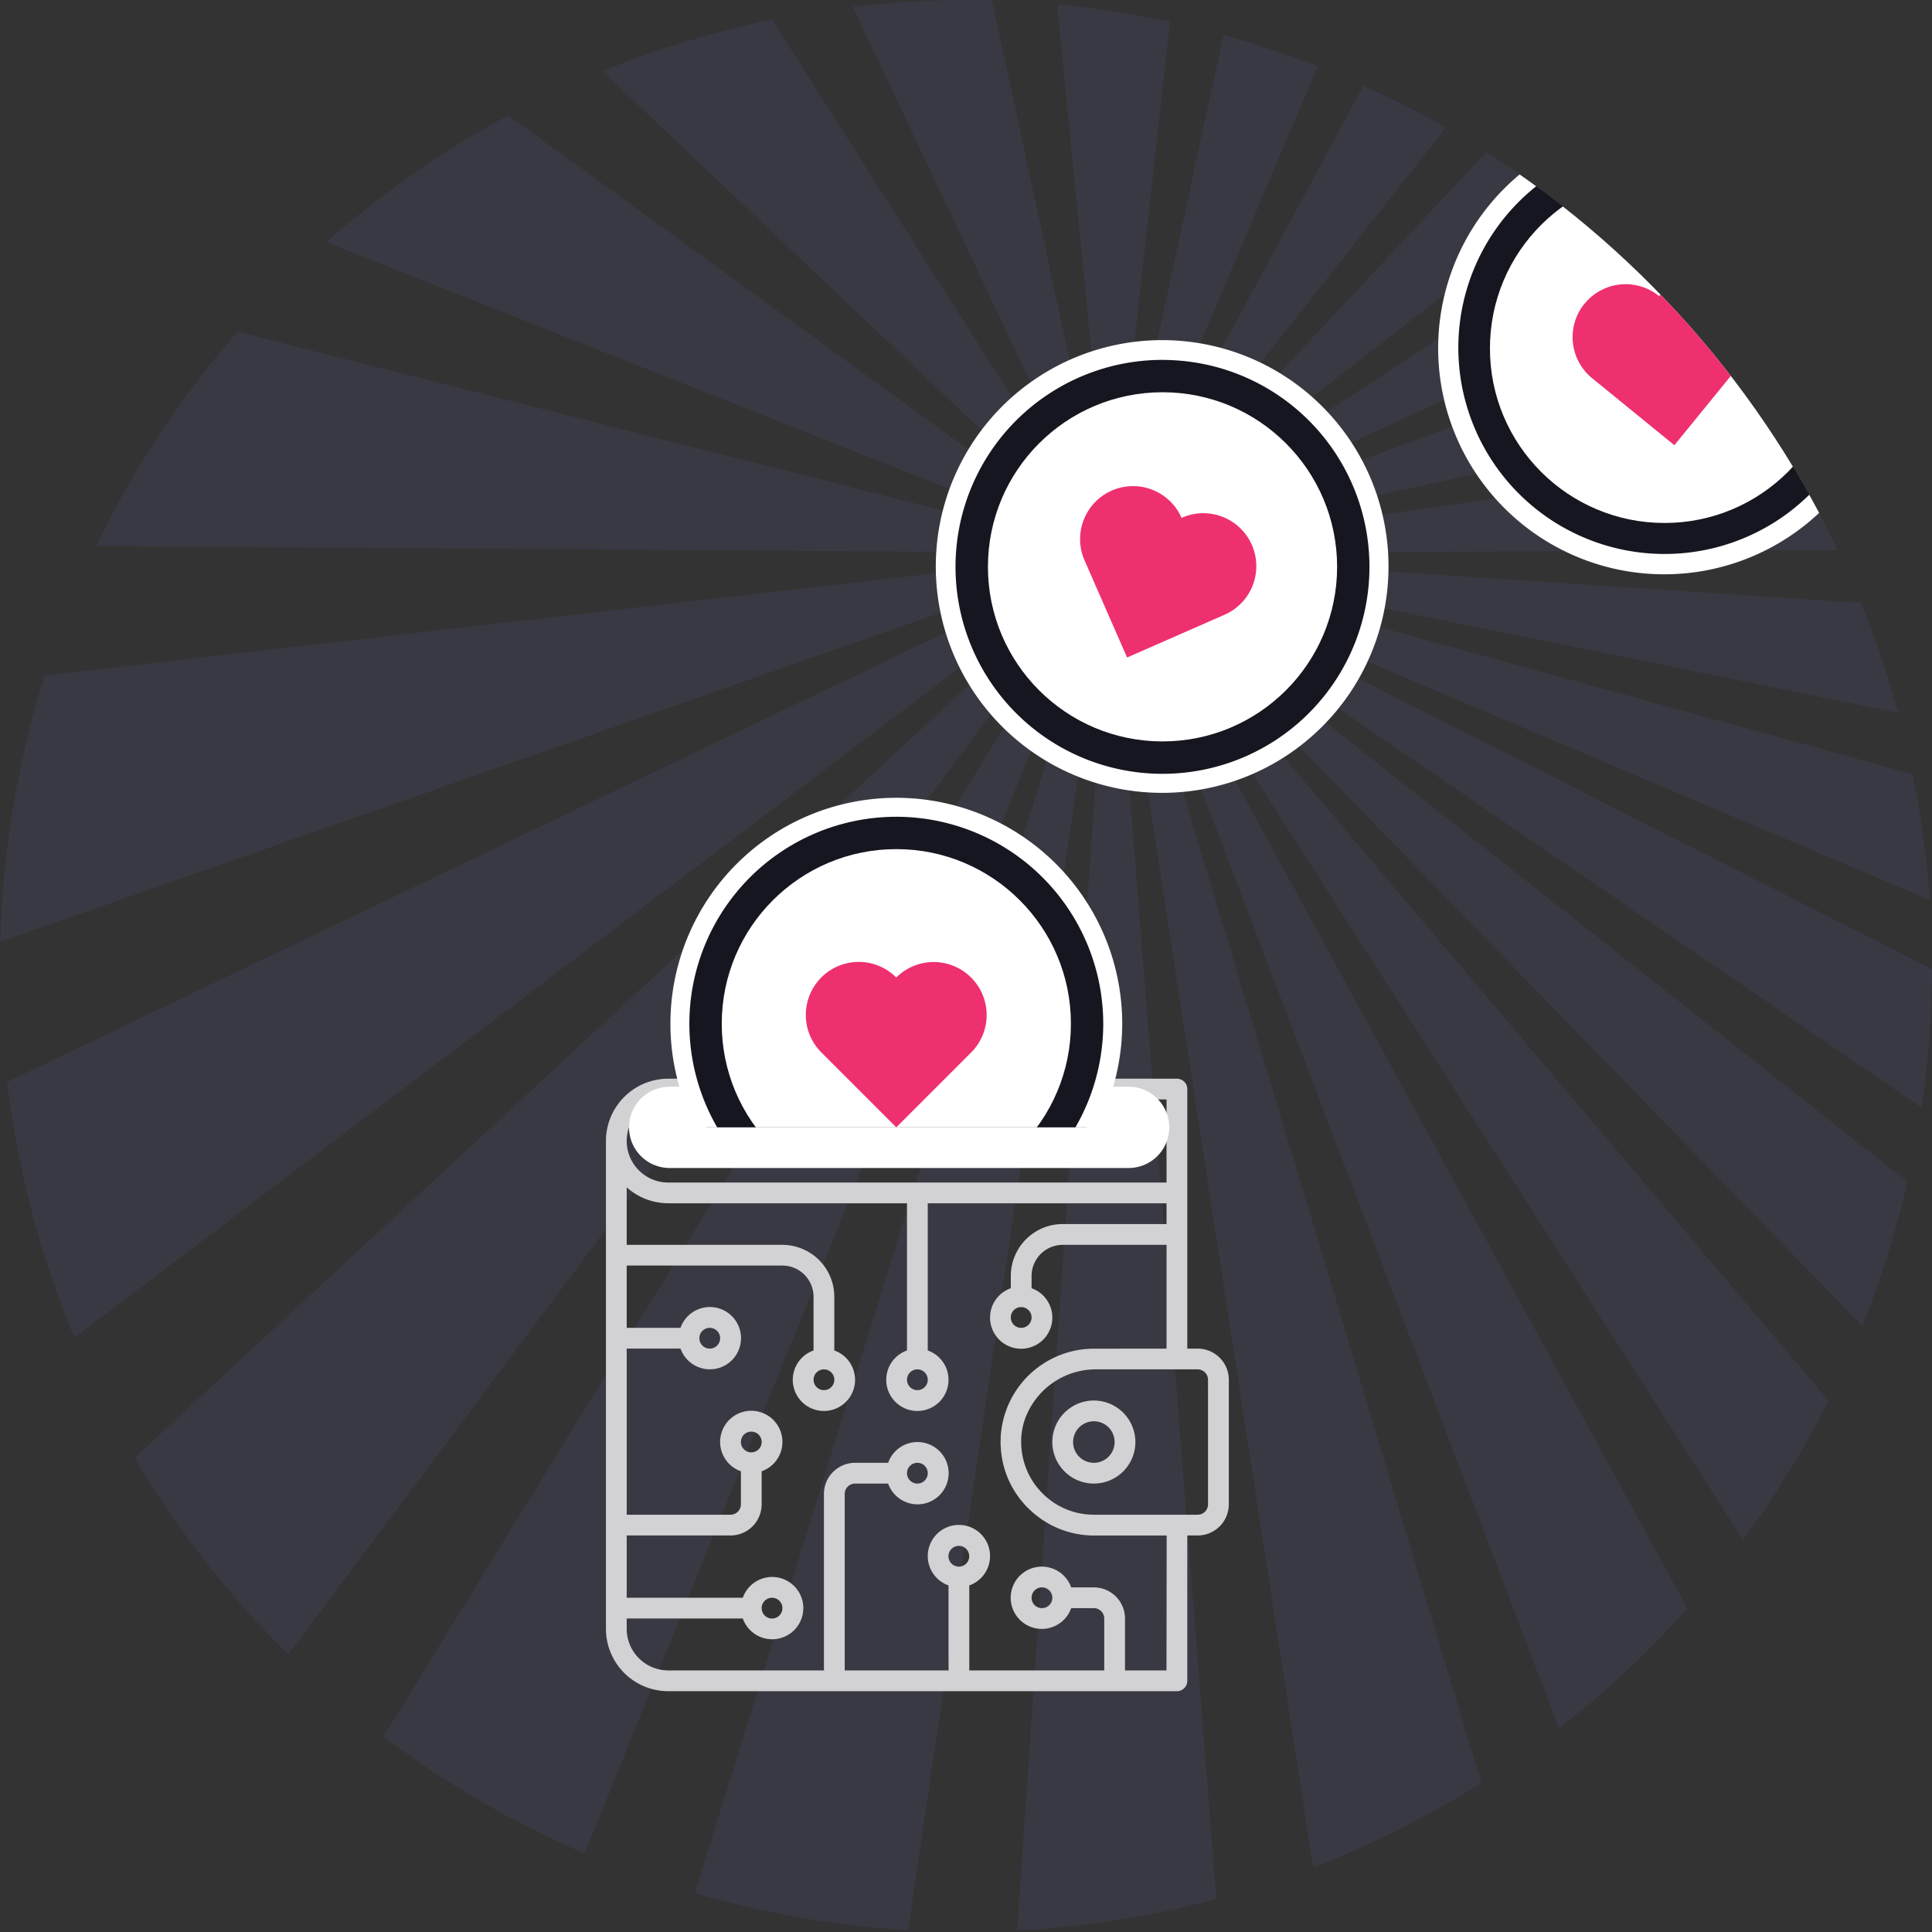 <svg xmlns="http://www.w3.org/2000/svg" xmlns:xlink="http://www.w3.org/1999/xlink" width="150" height="150" viewBox="0 0 150 150">
  <rect x="0" y="0" width="150" height="150" fill="#333333" stroke="none"/>
  <defs>
    <clipPath id="clip-path">
      <path id="Path_1173" data-name="Path 1173" d="M75,0A75,75,0,1,1,0,75,75,75,0,0,1,75,0Z" transform="translate(860 175)" fill="#fff" stroke="#707070" stroke-width="1" opacity="0.4"/>
    </clipPath>
    <clipPath id="clip-path-2">
      <rect id="Rectangle_165" data-name="Rectangle 165" width="375" height="670" transform="translate(2923.159 2727.836)" fill="none"/>
    </clipPath>
    <clipPath id="clip-path-3">
      <rect id="Rectangle_56" data-name="Rectangle 56" width="35.091" height="26.229" fill="none"/>
    </clipPath>
  </defs>
  <g id="Mask_Group_5" data-name="Mask Group 5" transform="translate(-860 -175)" clip-path="url(#clip-path)">
    <g id="Group_103" data-name="Group 103" transform="translate(611 81)">
      <g id="Group_102" data-name="Group 102" transform="translate(-2776.159 -2701.836)" clip-path="url(#clip-path-2)">
        <g id="Group_3" data-name="Group 3">
          <path id="Path_25" data-name="Path 25" d="M2305,3225.121l806.434-386.348-756.54,572.546-49.89-186.2h0Z" fill="#383942"/>
          <path id="Path_26" data-name="Path 26" d="M2291.889,2932.823v192.765h0l819.539-286.815Z" fill="#383942"/>
          <path id="Path_27" data-name="Path 27" d="M2304.989,2833.289l806.436,5.484-756.536-191.681Z" fill="#383942"/>
          <path id="Path_28" data-name="Path 28" d="M2393.3,2554.34l718.125,284.433-621.739-451.368Z" fill="#383942"/>
          <path id="Path_29" data-name="Path 29" d="M2550.8,2307.753l560.628,531.02-424.32-667.324Z" fill="#383942"/>
          <path id="Path_30" data-name="Path 30" d="M2766.753,2110.332l344.677,728.441-177.736-824.822Z" fill="#383942"/>
          <path id="Path_31" data-name="Path 31" d="M3026.445,1975.531l84.984,863.243,101.212-913.131Z" fill="#383942"/>
          <path id="Path_32" data-name="Path 32" d="M3312.175,1912.535l-200.747,926.238,393.512-926.235Z" fill="#383942"/>
          <path id="Path_33" data-name="Path 33" d="M3604.475,1925.639l-493.047,913.134,679.243-863.241Z" fill="#383942"/>
          <path id="Path_34" data-name="Path 34" d="M3883.423,2013.949l-772,824.824,938.933-728.44Z" fill="#383942"/>
          <path id="Path_35" data-name="Path 35" d="M4130.01,2171.447,3111.428,2838.773l1154.885-531.019Z" fill="#383942"/>
          <path id="Path_36" data-name="Path 36" d="M4327.432,2387.4l-1216,451.373L4423.812,2554.34Z" fill="#383942"/>
          <path id="Path_37" data-name="Path 37" d="M4462.233,2647.091l-1350.8,191.682,1400.694-5.486Z" fill="#383942"/>
          <path id="Path_38" data-name="Path 38" d="M4525.228,2932.822l-1413.8-94.049,1413.8,286.813Z" fill="#383942"/>
          <path id="Path_39" data-name="Path 39" d="M4512.125,3225.121l-1400.7-386.348,1350.8,572.543Z" fill="#383942"/>
          <path id="Path_40" data-name="Path 40" d="M4423.815,3504.07l-1312.387-665.3L4327.43,3671Z" fill="#383942"/>
          <path id="Path_41" data-name="Path 41" d="M4266.317,3750.656,3111.428,2838.773,4130.01,3886.959Z" fill="#383942"/>
          <path id="Path_42" data-name="Path 42" d="M4050.364,3948.078l-938.936-1109.3,772,1205.684Z" fill="#383942"/>
          <path id="Path_43" data-name="Path 43" d="M3790.673,4082.88,3111.428,2838.773l493.049,1294Z" fill="#383942"/>
          <path id="Path_44" data-name="Path 44" d="M3504.942,4145.875l-393.514-1307.1,200.75,1307.1Z" fill="#383942"/>
          <path id="Path_45" data-name="Path 45" d="M3212.643,4132.772l-101.215-1294-84.977,1244.1Z" fill="#383942"/>
          <path id="Path_46" data-name="Path 46" d="M2933.694,4044.461l177.734-1205.688-344.672,1109.3Z" fill="#383942"/>
          <path id="Path_47" data-name="Path 47" d="M2687.108,3886.964l424.32-1048.191L2550.8,3750.658Z" fill="#383942"/>
          <path id="Path_48" data-name="Path 48" d="M2489.689,3671.011l621.742-832.238-718.124,665.3Z" fill="#383942"/>
        </g>
      </g>
    </g>
    <g id="Group_911" data-name="Group 911" transform="translate(-762 -31)">
      <g id="wallet" transform="translate(1669.045 285.75)">
        <g id="Group_912" data-name="Group 912" transform="translate(0 4)">
          <g id="Group_911-2" data-name="Group 911" transform="translate(0 0)">
            <path id="Path_1173-2" data-name="Path 1173" d="M45.942,24.956h-.806V4.806A.806.806,0,0,0,44.33,4H4.836A4.841,4.841,0,0,0,0,8.836V46.718a4.841,4.841,0,0,0,4.836,4.836H44.33a.806.806,0,0,0,.806-.806V39.464h.806a2.421,2.421,0,0,0,2.418-2.418V27.374A2.421,2.421,0,0,0,45.942,24.956ZM4.836,5.612H43.524V12.06H4.836a3.224,3.224,0,0,1,0-6.448Zm20.15,21.762a.806.806,0,1,1-.806-.806A.807.807,0,0,1,24.986,27.374ZM27.4,41.882a.806.806,0,1,1,.806-.806A.807.807,0,0,1,27.4,41.882Zm16.12,8.06H40.3v-4.03a2.421,2.421,0,0,0-2.418-2.418h-1.76a2.418,2.418,0,1,0,0,1.612h1.76a.807.807,0,0,1,.806.806v4.03H28.21v-6.6a2.418,2.418,0,1,0-1.612,0v6.6h-8.06V36.24a.807.807,0,0,1,.806-.806H21.91a2.418,2.418,0,1,0,0-1.612H19.344a2.421,2.421,0,0,0-2.418,2.418v13.7H4.836a3.227,3.227,0,0,1-3.224-3.224v-.806h9.014a2.418,2.418,0,1,0,0-1.612H1.612V39.464h8.06a2.421,2.421,0,0,0,2.418-2.418V34.48a2.418,2.418,0,1,0-1.612,0v2.566a.807.807,0,0,1-.806.806H1.612v-12.9H5.79a2.418,2.418,0,1,0,0-1.612H1.612V18.508H13.7a2.421,2.421,0,0,1,2.418,2.418V25.1a2.418,2.418,0,1,0,1.612,0V20.926A4.035,4.035,0,0,0,13.7,16.9H1.612V12.437c.014.012.03.021.044.032a4.848,4.848,0,0,0,.6.451c.034.022.068.042.1.062a4.773,4.773,0,0,0,.683.341c.033.014.068.024.1.037a4.778,4.778,0,0,0,.764.22c.024,0,.048.006.073.011a4.828,4.828,0,0,0,.855.081H23.374V25.1a2.418,2.418,0,1,0,1.612,0V13.672H43.524v1.612h-8.06a4.035,4.035,0,0,0-4.03,4.03v.954a2.418,2.418,0,1,0,1.612,0v-.954A2.421,2.421,0,0,1,35.464,16.9h8.06v8.06H37.882A7.26,7.26,0,0,0,31.1,29.67c-.008.021-.015.043-.023.064-.062.17-.119.343-.168.518-.024.085-.045.172-.067.259-.031.126-.06.252-.083.381s-.04.246-.056.371c-.015.109-.028.217-.038.326,0,.047-.013.093-.016.139-.006.084,0,.166,0,.249s-.013.154-.013.232c0,.044.006.086.006.13,0,.136.011.271.021.405.008.107.015.214.028.319.018.15.042.3.068.445.015.085.03.17.048.254.035.164.079.326.126.487.019.063.036.127.056.189.056.172.118.34.186.507.021.05.041.1.063.15.073.168.152.332.238.493q.039.074.08.147.128.23.274.451c.037.056.076.112.114.168.094.135.192.266.3.395.051.063.1.124.157.185.067.078.128.16.2.235.037.039.078.073.116.112.059.06.121.117.181.175.11.1.221.21.338.307.075.063.154.121.231.181.107.082.213.166.324.243s.235.15.354.222c.08.048.158.1.239.146.181.1.367.19.557.276.026.011.051.026.077.037a7.232,7.232,0,0,0,2.875.6h5.642ZM34.658,44.3a.806.806,0,1,1-.806-.806A.807.807,0,0,1,34.658,44.3ZM23.374,34.628a.806.806,0,1,1,.806.806A.807.807,0,0,1,23.374,34.628ZM12.09,45.106a.806.806,0,1,1,.806.806A.807.807,0,0,1,12.09,45.106Zm-1.612-12.9a.806.806,0,1,1,.806.806A.807.807,0,0,1,10.478,32.21ZM7.254,24.15a.806.806,0,1,1,.806.806A.807.807,0,0,1,7.254,24.15Zm9.672,2.418a.806.806,0,1,1-.806.806A.807.807,0,0,1,16.926,26.568Zm16.12-4.03a.806.806,0,1,1-.806-.806A.807.807,0,0,1,33.046,22.538Zm13.7,14.508a.807.807,0,0,1-.806.806h-8.06a5.613,5.613,0,0,1-3.527-1.245c-.026-.021-.052-.039-.077-.061-.1-.084-.2-.173-.289-.264-.044-.042-.089-.083-.132-.127-.084-.085-.164-.176-.243-.267-.043-.049-.086-.1-.127-.15-.079-.1-.154-.2-.226-.3-.031-.044-.062-.089-.092-.135q-.111-.169-.21-.347c-.023-.039-.044-.08-.065-.12q-.1-.185-.182-.377c-.018-.041-.035-.083-.052-.125-.052-.127-.1-.255-.141-.386-.017-.052-.032-.1-.047-.157-.035-.122-.068-.244-.1-.368-.015-.069-.027-.139-.04-.209-.02-.11-.038-.222-.051-.334-.01-.086-.016-.173-.023-.26s-.014-.2-.015-.305,0-.192,0-.288.006-.2.015-.3.019-.171.03-.256.027-.191.044-.285.043-.208.069-.311c.015-.06.03-.119.046-.178A5.836,5.836,0,0,1,38.1,26.568h7.839a.807.807,0,0,1,.806.806Z" transform="translate(0 -4)" fill="#d2d2d4"/>
          </g>
        </g>
        <g id="Group_914" data-name="Group 914" transform="translate(34.658 28.986)">
          <g id="Group_913" data-name="Group 913">
            <path id="Path_1174" data-name="Path 1174" d="M347.224,252a3.224,3.224,0,1,0,3.224,3.224A3.227,3.227,0,0,0,347.224,252Zm0,4.836a1.612,1.612,0,1,1,1.612-1.612A1.614,1.614,0,0,1,347.224,256.836Z" transform="translate(-344 -252)" fill="#d2d2d4"/>
          </g>
        </g>
      </g>
      <g id="Group_125" data-name="Group 125" transform="translate(1670.839 290.373)">
        <path id="Path_36-2" data-name="Path 36" d="M1181.636,2813.5h-35.63a3.155,3.155,0,1,1,0-6.311h35.63a3.155,3.155,0,1,1,0,6.311Z" transform="translate(-1142.851 -2807.189)" fill="#fff"/>
      </g>
      <g id="Group_129" data-name="Group 129" transform="translate(1674.045 267.298)">
        <g id="Group_128" data-name="Group 128" clip-path="url(#clip-path-3)">
          <g id="Group_127" data-name="Group 127" transform="translate(0.006 0.643)">
            <g id="Group_126" data-name="Group 126">
              <circle id="Ellipse_26" data-name="Ellipse 26" cx="16.803" cy="16.803" r="16.803" transform="translate(0.736 0.736)" fill="#161620"/>
              <path id="Path_37-2" data-name="Path 37" d="M1168.359,2786.612a17.539,17.539,0,1,1,17.539-17.539A17.559,17.559,0,0,1,1168.359,2786.612Zm0-33.605a16.067,16.067,0,1,0,16.066,16.066A16.084,16.084,0,0,0,1168.359,2753.006Z" transform="translate(-1150.82 -2751.534)" fill="#fff"/>
            </g>
            <circle id="Ellipse_27" data-name="Ellipse 27" cx="13.555" cy="13.555" r="13.555" transform="translate(3.985 3.984)" fill="#fff"/>
            <path id="Heart" d="M1178.1,2784.343a4.114,4.114,0,0,1,5.669-.142l.152.145a4.114,4.114,0,0,1,5.962,5.666l-.145.151-5.817,5.818-5.818-5.818a4.115,4.115,0,0,1,0-5.819Z" transform="translate(-1166.386 -2770.395)" fill="#ee306f"/>
          </g>
        </g>
      </g>
      <g id="Group_132" data-name="Group 132" transform="translate(1733.692 215.508)">
        <g id="Group_130" data-name="Group 130">
          <circle id="Ellipse_28" data-name="Ellipse 28" cx="16.803" cy="16.803" r="16.803" transform="translate(0.738 0.738)" fill="#161620"/>
          <path id="Path_38-2" data-name="Path 38" d="M1316.3,2656.522a17.552,17.552,0,1,1,1.819-.093A17.881,17.881,0,0,1,1316.3,2656.522Zm.063-33.609a16.347,16.347,0,0,0-1.667.085,16.015,16.015,0,1,0,1.667-.085Z" transform="translate(-1298.796 -2621.441)" fill="#fff"/>
        </g>
        <g id="Group_131" data-name="Group 131" transform="translate(3.986 3.986)">
          <circle id="Ellipse_29" data-name="Ellipse 29" cx="13.555" cy="13.555" r="13.555" fill="#fff"/>
        </g>
        <g id="Heart-2" data-name="Heart" transform="translate(10.407 11.955)">
          <path id="Path_39-2" data-name="Path 39" d="M1325.541,2653.22a4.114,4.114,0,0,1,5.625-.718l.166.129a4.114,4.114,0,0,1,6.508,5.03l-.129.165-5.195,6.38-6.381-5.2a4.115,4.115,0,0,1-.6-5.788Z" transform="translate(-1324.617 -2651.102)" fill="#ee306f"/>
        </g>
      </g>
      <g id="Group_136" data-name="Group 136" transform="translate(1694.709 232.469)">
        <g id="Group_134" data-name="Group 134">
          <circle id="Ellipse_30" data-name="Ellipse 30" cx="16.803" cy="16.803" r="16.803" transform="translate(0.746 0.737)" fill="#161620"/>
          <path id="Path_41-2" data-name="Path 41" d="M1219.628,2698.612a17.575,17.575,0,1,1,7.039-1.486A17.529,17.529,0,0,1,1219.628,2698.612Zm.013-33.616a16.069,16.069,0,1,0,5.822,1.1A16.093,16.093,0,0,0,1219.642,2665Z" transform="translate(-1202.074 -2663.524)" fill="#fff"/>
        </g>
        <g id="Group_135" data-name="Group 135" transform="translate(3.994 3.985)">
          <circle id="Ellipse_31" data-name="Ellipse 31" cx="13.555" cy="13.555" r="13.555" fill="#fff"/>
        </g>
        <g id="Heart-3" data-name="Heart" transform="translate(11.144 11.272)">
          <path id="Path_42-2" data-name="Path 42" d="M1232.186,2691.839a4.113,4.113,0,0,1,5.332,1.93l.089.19a4.113,4.113,0,0,1,3.494,7.446l-.19.088-7.535,3.305-3.3-7.536a4.114,4.114,0,0,1,2.111-5.422Z" transform="translate(-1229.723 -2691.491)" fill="#ee306f"/>
        </g>
      </g>
    </g>
  </g>
</svg>
